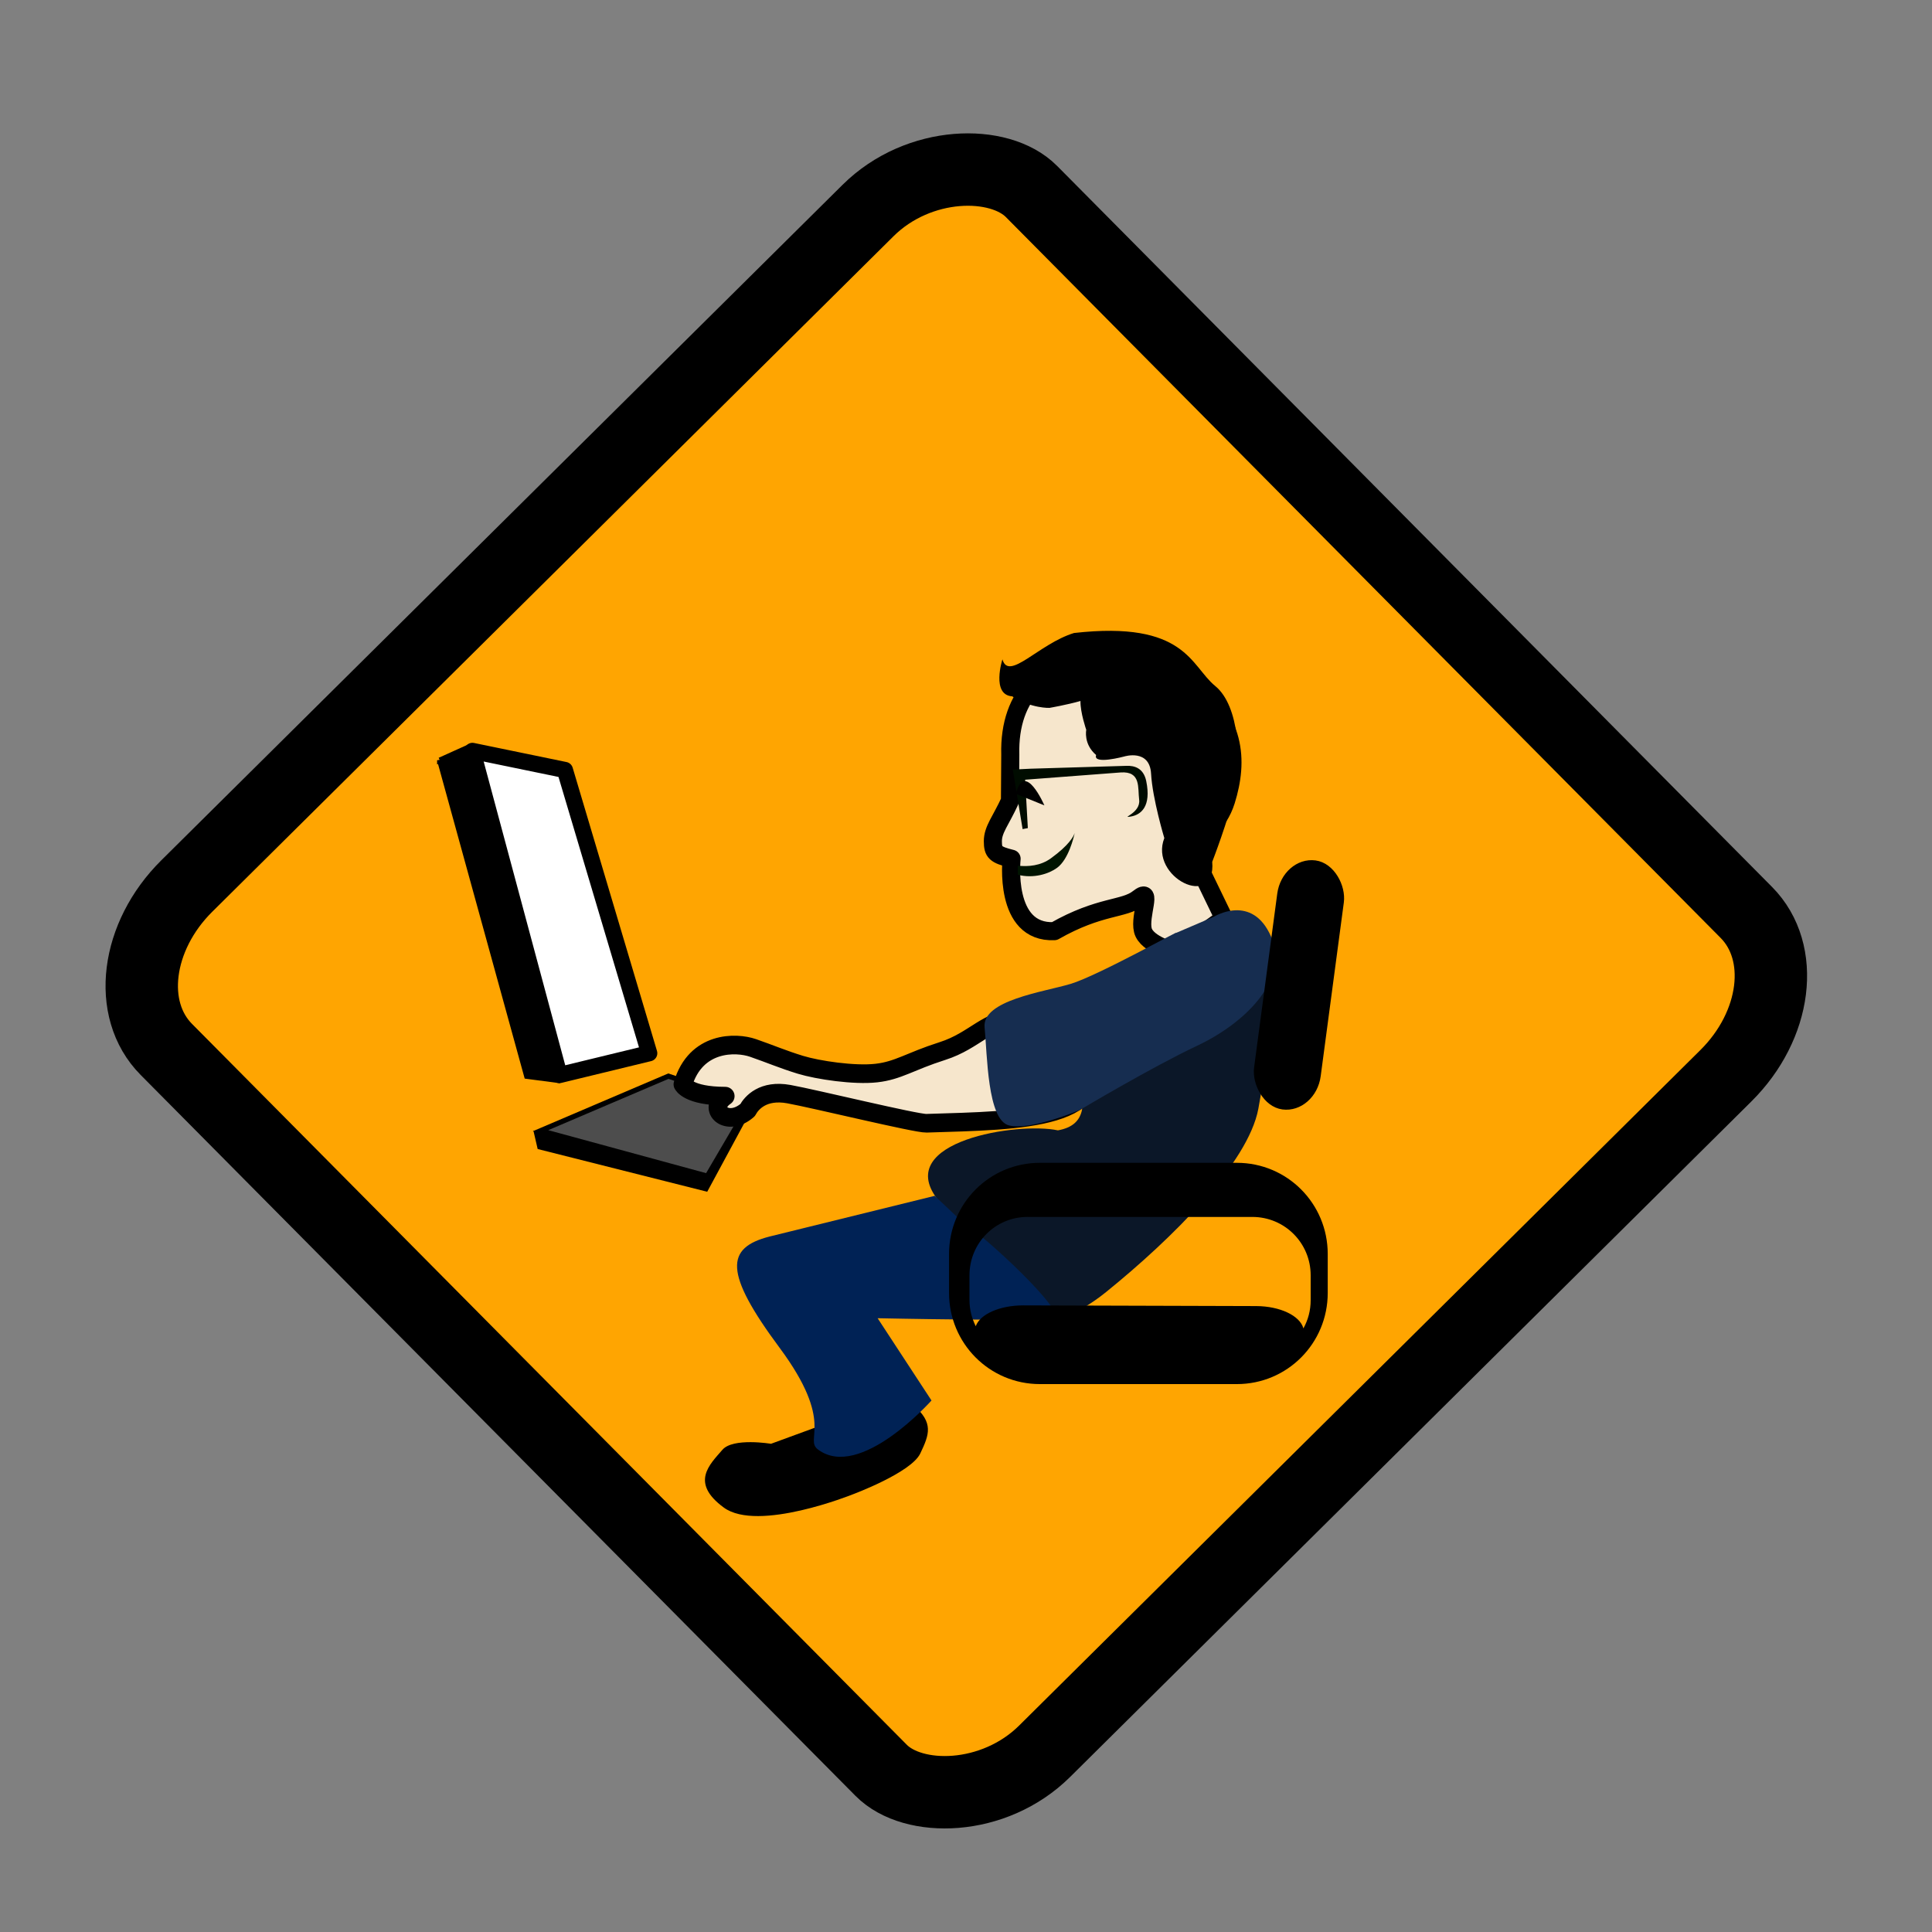 <?xml version="1.0" encoding="UTF-8"?>
<svg version="1.1" viewBox="0 0 50 50" xmlns="http://www.w3.org/2000/svg">
 <rect x="0" y="0" width="50" height="50" fill="#808080" stroke="none"/>
 <g transform="matrix(.482 0 0 .482 10.742 15.596)">
  <rect transform="matrix(.71 -.704 .704 .71 0 0)" x="-26.378" y="2.175" width="65.429" height="65.429" rx="6.954" ry="5.453" fill="#ffa501" stroke="#000" stroke-width="3.888"/>
  <path d="m19.111 45.164s-2.038-0.341-2.61 0.323c-0.675 0.784-1.753 1.762 0.078 3.103 1.832 1.34 6.904-0.704 6.904-0.704s3.149-1.166 3.642-2.2 0.722-1.645-0.36-2.593c-1.082-0.948-5.04 1.197-4.721 0.996z" color="#000000"/>
  <path d="m17.241 27.29 0.476 0.58-2.031 3.762l-9.104-2.295-0.224-0.968 10.883-1.079z" enable-background="new"/>
  <path d="m1.327 8.463 1.46-0.659 6.863 10.895-1.972 6.946-1.678-0.22-4.673-16.963z" enable-background="new" stroke="#000" stroke-width=".29"/>
  <path d="m45.569 17.676c0.584 0.731 0.402 5.842-0.292 9.505-0.555 2.93-4.639 6.972-8.163 9.826-3.524 2.854-5.58 1.068-5.58 1.068l-5.755-5.388c0.041 0.122 1.763 0.29 2.245-0.685-2.316-3.079 4.334-4.128 6.491-3.667 3.149-0.57-0.605-4.734 2.148-7.59l8.907-3.071z" enable-background="new" fill="#0b1728"/>
  <path d="m36.75 3.042c-2.865 0.07-4.883 1.817-4.791 5.121l-0.017 2.476c-0.496 1.083-0.919 1.54-0.919 2.171 0 0.601 0.14 0.725 1.006 0.942 0 0-0.454 4.017 2.297 3.887 2.458-1.401 3.744-1.15 4.521-1.772 0.777-0.622 0.035 0.927 0.23 1.722 0.195 0.794 1.8 1.18 1.8 1.18l2.551-1.817-1.957-4.044c0.683-0.308 1.662-0.959 2.074-2.281 0.666-2.136 0.557-4.44-2.109-6.308-0.833-0.584-3.384-1.309-4.687-1.277z" enable-background="new" fill="#f6e6cc" stroke="#000" stroke-linecap="round" stroke-linejoin="round" stroke-width=".971"/>
  <path d="m38.197 8.763-5.142 0.154-0.961 0.046 0.526 3.197 0.281-0.054-0.145-2.598 5.124-0.389c1.109-0.08 0.916 0.829 0.998 1.461 0.094 0.728-1.026 0.999-0.463 0.908 0.564-0.091 1.125-0.542 0.843-1.907-0.141-0.683-0.618-0.838-1.061-0.817z" enable-background="new" fill="#000c00"/>
  <path d="m3.079 7.962 4.965 1.024 4.527 15.208-4.819 1.17-4.673-17.402z" enable-background="new" fill="#fff" stroke="#000" stroke-linecap="round" stroke-linejoin="round" stroke-width=".871"/>
  <path d="m17.98 26.887-4.38-1.462-6.863 2.928 8.954 2.439 2.289-3.905z" enable-background="new" fill="#4d4d4d" stroke="#000" stroke-width=".273"/>
  <path d="m28.314 24.077c-1.768 0.564-2.363 1.049-3.548 1.182-1.185 0.133-3.133-0.157-4.075-0.444-0.942-0.288-1.63-0.587-2.547-0.905-0.917-0.317-3.071-0.367-3.764 1.953 0 0 0.287 0.633 2.274 0.635-1.007 0.694 0.108 1.71 1.2 0.749 0.211-0.392 0.831-1.108 2.215-0.857s6.835 1.581 7.388 1.564c5.171-0.162 10.187-0.159 8.647-4.101-0.305-3.451-3.2-2.155-3.854-1.454-1.497-0.075-2.168 1.114-3.936 1.678z" enable-background="new" fill="#f6e6cc" stroke="#000" stroke-linecap="round" stroke-linejoin="round"/>
  <path d="m42.899 16.861s2.04-1.268 3.062 1.071c1.022 2.34-1.467 4.68-3.949 5.849-2.482 1.17-6.316 3.459-6.316 3.459s-2.637 1.123-3.806 0.83c-1.168-0.293-1.165-3.8-1.311-5.262-0.146-1.462 3.164-1.9 4.624-2.339 1.46-0.439 6.081-3.022 5.643-2.729z" enable-background="new" fill="#162d50"/>
  <path d="m35.417 12.368c-0.061 0.186-0.301 0.652-1.28 1.362-0.55 0.399-1.204 0.455-1.773 0.395v0.487c0.857 0.216 1.673-0.052 2.111-0.376 0.613-0.455 0.89-1.629 0.942-1.868z" enable-background="new" fill="#001400"/>
  <path d="m32.257 10.265 1.532 0.621s-1.058-2.448-1.532-0.621z" color="#000000"/>
  <path d="m27.901 31.851-8.872 2.186c-2.35 0.605-2.464 1.923 0.542 5.971 3.006 4.048 1.298 4.892 2.064 5.464 2.254 1.687 6.093-2.633 6.093-2.633l-2.892-4.417s8.623 0.187 9.452-0.021c0.829-0.208-4.007-4.682-4.628-4.89z" color="#000000" fill="#025#025"/>
  <rect transform="matrix(.991 .132 -.132 .991 0 0)" x="48.136" y="7.512" width="3.26" height="13.145" ry="1.866" color="#000000" stroke="#000" stroke-width=".347"/>
  <path d="m33.549 30.078c-2.705 0-4.879 2.186-4.879 4.896v2.089c0 2.709 2.174 4.896 4.879 4.896h10.575c2.705 0 4.879-2.186 4.879-4.896v-2.089c0-2.709-2.174-4.896-4.879-4.896h-10.575zm-0.662 2.906h12.071c1.732 0 3.129 1.398 3.129 3.133v1.335c0 0.554-0.14 1.066-0.39 1.517-0.179-0.674-1.24-1.194-2.539-1.199l-12.506-0.037c-1.263 0-2.315 0.472-2.548 1.117-0.21-0.423-0.336-0.893-0.336-1.399v-1.335c0-1.735 1.387-3.133 3.12-3.133z" color="#000000"/>
  <path d="m31.536 3.047s-0.61 1.907 0.525 1.984c1.037 0.664 2.003 0.62 2.003 0.62s0.942-0.163 1.663-0.37c-0.013 0.624 0.311 1.55 0.311 1.55s-0.161 0.762 0.53 1.352c-0.189 0.54 1.513 0.077 1.513 0.077s1.362-0.425 1.437 0.927c0.076 1.352 0.711 3.456 0.711 3.456-0.828 2.105 2.79 3.892 2.572 1.274 0 0 0.878-2.259 1.218-3.804 0.34-1.545 0.265-4.557-1.059-5.638-1.324-1.081-1.584-3.521-7.58-2.844-1.891 0.579-3.504 2.612-3.844 1.415z" color="#000000"/>
 </g>
</svg>
